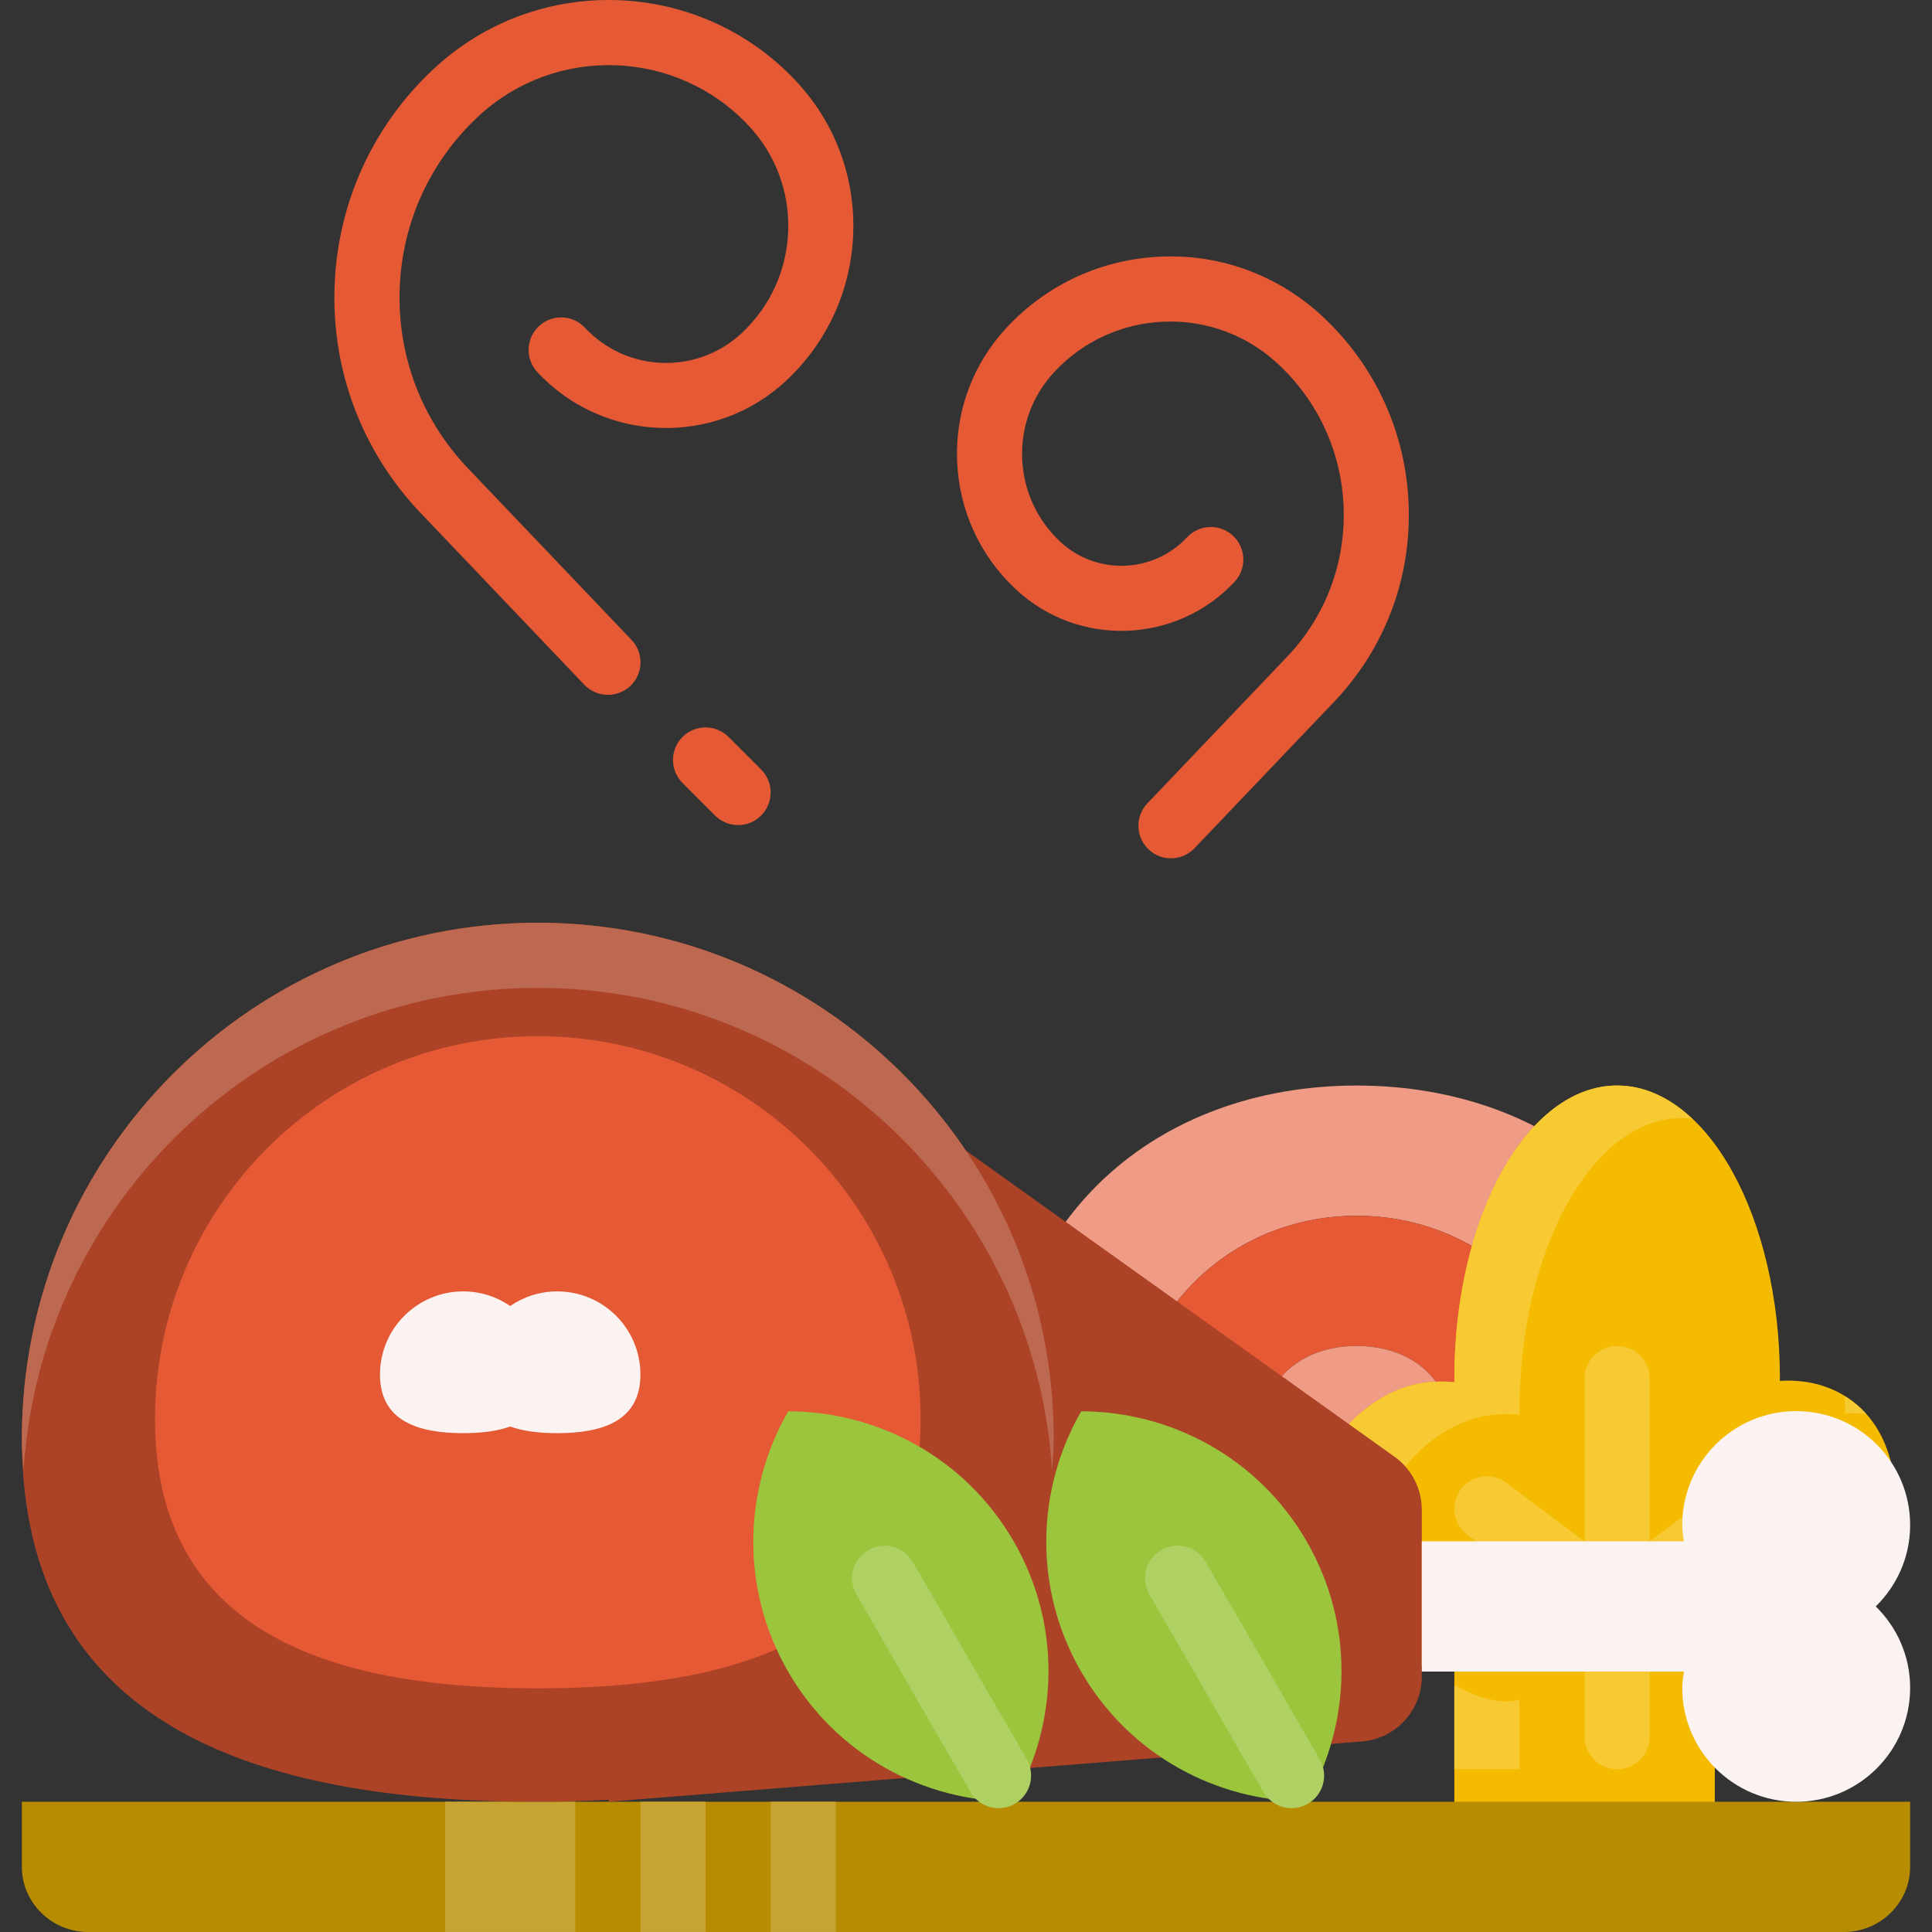<?xml version="1.0" encoding="iso-8859-1"?>
<!-- Generator: Adobe Illustrator 19.0.0, SVG Export Plug-In . SVG Version: 6.00 Build 0)  -->
<svg version="1.1" id="Capa_1" xmlns="http://www.w3.org/2000/svg" xmlns:xlink="http://www.w3.org/1999/xlink" x="0px" y="0px"
	 viewBox="0 0 510.147 510.147" style="enable-background:new 0 0 510.147 510.147;" xml:space="preserve">
<rect x="0" y="0" width="510.147" height="510.147" fill="#333333" stroke="none"/>
<path style="fill:#EF9B85;" d="M358.232,286.635c-52.224,0-94.562,34.386-94.562,94.564h34.386
	c0-34.386,26.941-60.177,60.176-60.177c33.234,0,60.176,25.791,60.176,60.177h34.386
	C452.795,321.022,410.456,286.635,358.232,286.635z"/>
<path style="fill:#E55934;" d="M358.232,355.408c14.244,0,25.79,8.598,25.79,25.791h34.386c0-34.386-26.943-60.177-60.177-60.177
	c-33.235,0-60.177,25.791-60.177,60.177h34.386C332.443,364.006,343.988,355.408,358.232,355.408z"/>
<path style="fill:#EF9B85;" d="M358.232,355.408c-14.244,0-25.79,8.598-25.79,25.791h51.579
	C384.022,364.006,372.476,355.408,358.232,355.408z"/>
<path style="fill:#F5BB00;" d="M481.67,366.052c-3.85-1.307-7.797-1.659-11.7-1.436c0-0.206,0.018-0.404,0.018-0.61
	c0-42.734-19.247-77.37-42.984-77.37c-23.736,0-42.983,34.636-42.983,77.37c0,0.326,0.025,0.637,0.025,0.963
	c-5.26-0.507-10.599,0.111-15.637,2.329c-17.374,7.661-28.773,29.719-20.16,49.268c7.497,16.979,27.174,26.443,35.771,23.624v44.168
	h68.773v-44.04c17.193,2.949,38.425-8.047,44.719-26.59C504.375,393.5,499.655,372.154,481.67,366.052z"/>
<g>
	<path style="fill:#F7C933;" d="M401.216,448.785c-4.066,1.332-10.626-0.164-17.193-3.835v22.214h17.193V448.785z"/>
	<path style="fill:#F7C933;" d="M365.453,425.161c-8.622-19.547,2.777-41.606,20.16-49.267c5.037-2.218,10.367-2.837,15.637-2.329
		c-0.009-0.326-0.034-0.636-0.034-0.963c0-42.733,19.247-77.37,42.983-77.37c0.921,0,1.822,0.146,2.725,0.25
		c-5.958-5.623-12.723-8.847-19.919-8.847c-23.736,0-42.983,34.636-42.983,77.37c0,0.326,0.025,0.637,0.025,0.964
		c-5.26-0.507-10.599,0.111-15.637,2.329c-17.374,7.661-28.773,29.719-20.16,49.268c5.889,13.35,19.247,21.947,28.893,23.684
		C372.407,436.311,368.135,431.249,365.453,425.161z"/>
	<path style="fill:#F7C933;" d="M492.778,373.35c-1.625-1.821-3.559-3.362-5.708-4.677c0.034,1.306,0.112,2.605,0.112,3.929
		c0,0.206-0.018,0.404-0.018,0.61C489.03,373.11,490.912,373.153,492.778,373.35z"/>
	<path style="fill:#F7C933;" d="M456.233,391.514l-20.631,15.474v-42.983c0-4.745-3.843-8.597-8.598-8.597
		c-4.754,0-8.595,3.852-8.595,8.599v42.983l-20.632-15.474c-3.783-2.854-9.181-2.071-12.027,1.72
		c-2.855,3.799-2.08,9.189,1.72,12.035l30.948,23.21v30.088c0,4.745,3.841,8.597,8.597,8.597s8.597-3.852,8.597-8.597V428.48
		l30.948-23.21c3.8-2.846,4.573-8.236,1.719-12.035C465.424,389.435,460.023,388.661,456.233,391.514z"/>
</g>
<path style="fill:#B88C00;" d="M486.879,510.147H23.266c-9.619,0-17.493-7.736-17.493-17.193V475.76h498.602v17.193
	C504.375,502.411,496.499,510.147,486.879,510.147z"/>
<g>
	<rect x="117.532" y="475.757" style="fill:#C6A333;" width="34.385" height="34.385"/>
	<rect x="169.106" y="475.757" style="fill:#C6A333;" width="17.193" height="34.385"/>
	<rect x="203.492" y="475.757" style="fill:#C6A333;" width="17.193" height="34.385"/>
</g>
<path style="fill:#AC4327;" d="M368.221,384.654L255.073,303.83l-0.009,0.025c-24.474-36.312-65.969-60.201-113.053-60.201
	c-75.247,0-136.239,60.992-136.239,136.239c0,75.236,60.993,95.869,136.239,95.869c6.397,0,12.636-0.215,18.793-0.533l-0.292,0.533
	l199.088-15.93c8.941-0.713,15.826-8.175,15.826-17.133V398.65C375.426,393.087,372.743,387.878,368.221,384.654z"/>
<path style="fill:#BD6952;" d="M142.011,260.847c72.289,0,131.269,56.351,135.8,127.495c0.18-2.785,0.438-5.501,0.438-8.449
	c0-75.246-61.002-136.239-136.239-136.239c-75.237,0-136.239,60.992-136.239,136.239c0,2.948,0.258,5.673,0.438,8.449
	C10.741,317.197,69.722,260.847,142.011,260.847z"/>
<path style="fill:#E55934;" d="M243.089,374.683c0,55.825-45.253,71.128-101.078,71.128c-55.827,0-101.079-15.302-101.079-71.128
	c0-55.827,45.253-101.079,101.079-101.079C197.837,273.604,243.089,318.857,243.089,374.683z"/>
<g>
	<path style="fill:#FAF3F1;" d="M147.135,340.993c-4.607,0-8.88,1.436-12.414,3.859c-3.533-2.424-7.805-3.859-12.413-3.859
		c-12.138,0-21.973,9.834-21.973,21.971c0,12.138,9.835,15.466,21.973,15.466c4.607,0,8.88-0.49,12.413-1.755
		c3.534,1.264,7.807,1.755,12.414,1.755c12.138,0,21.973-3.327,21.973-15.466C169.108,350.827,159.273,340.993,147.135,340.993z"/>
	<path style="fill:#FAF3F1;" d="M504.375,402.69c0-16.617-13.471-30.088-30.089-30.088c-16.617,0-30.088,13.471-30.088,30.088
		c0,1.47,0.241,2.879,0.438,4.298h-69.211v34.386h69.211c-0.198,1.419-0.438,2.829-0.438,4.298
		c0,16.617,13.471,30.088,30.088,30.088c16.618,0,30.089-13.47,30.089-30.088c0-8.434-3.492-16.033-9.079-21.492
		C500.883,418.722,504.375,411.124,504.375,402.69z"/>
</g>
<path style="fill:#9BC53D;" d="M285.496,372.653c-11.838,20.572-12.749,46.689-0.034,68.721
	c12.715,22.033,35.796,34.301,59.532,34.334c11.839-20.571,12.75-46.689,0.036-68.721
	C332.313,384.955,309.233,372.689,285.496,372.653z"/>
<path style="fill:#AFD164;" d="M341.047,477.445c-2.974,0-5.862-1.539-7.453-4.298l-30.088-52.112
	c-2.373-4.117-0.963-9.37,3.146-11.743c4.101-2.373,9.361-0.962,11.744,3.146l30.088,52.112c2.372,4.119,0.963,9.371-3.146,11.743
	C343.988,477.076,342.508,477.445,341.047,477.445z"/>
<path style="fill:#9BC53D;" d="M208.128,372.653c-11.837,20.572-12.748,46.689-0.035,68.721
	c12.714,22.033,35.797,34.301,59.531,34.334c11.838-20.571,12.75-46.689,0.036-68.721
	C254.936,384.955,231.863,372.689,208.128,372.653z"/>
<path style="fill:#AFD164;" d="M263.679,477.445c-2.975,0-5.863-1.539-7.454-4.298l-30.088-52.112
	c-2.373-4.117-0.963-9.37,3.146-11.743c4.119-2.381,9.362-0.962,11.743,3.146l30.088,52.112c2.373,4.119,0.963,9.371-3.146,11.743
	C266.619,477.076,265.14,477.445,263.679,477.445z"/>
<g>
	<path style="fill:#E55934;" d="M160.511,183.477c-2.27,0-4.531-0.893-6.224-2.665l-43.748-45.905
		c-15.105-16.187-22.962-37.205-22.196-59.239C89.11,53.634,98.41,33.21,114.528,18.173c27.32-25.471,70.277-23.992,95.766,3.335
		c10.187,10.927,15.516,25.162,15.001,40.096c-0.524,14.924-6.817,28.764-17.743,38.951c-18.733,17.476-48.193,16.445-65.661-2.287
		c-3.241-3.473-3.053-8.915,0.421-12.148c3.473-3.241,8.906-3.043,12.147,0.422c11.02,11.812,29.563,12.447,41.368,1.435
		c7.564-7.057,11.932-16.643,12.293-26.976c0.361-10.333-3.327-20.203-10.385-27.758c-19.016-20.382-51.064-21.499-71.463-2.485
		c-12.766,11.907-20.126,28.077-20.736,45.52c-0.601,17.442,5.622,34.085,17.529,46.85l43.688,45.837
		c3.276,3.439,3.146,8.88-0.292,12.156C164.775,182.686,162.644,183.477,160.511,183.477z"/>
	<path style="fill:#E55934;" d="M194.897,217.863c-2.201,0-4.402-0.842-6.079-2.519l-8.597-8.597c-3.362-3.362-3.362-8.794,0-12.155
		c3.362-3.362,8.795-3.362,12.155,0l8.597,8.597c3.362,3.361,3.362,8.795,0,12.155C199.298,217.022,197.098,217.863,194.897,217.863
		z"/>
	<path style="fill:#E55934;" d="M309.189,226.641c-2.132,0-4.264-0.79-5.923-2.373c-3.439-3.274-3.569-8.716-0.292-12.155
		l37.284-39.114c9.851-10.565,15.036-24.414,14.528-38.943c-0.515-14.529-6.637-27.991-17.27-37.902
		c-8.167-7.624-18.861-11.64-29.976-11.218c-11.167,0.387-21.51,5.097-29.126,13.265c-5.785,6.198-8.803,14.278-8.511,22.747
		c0.292,8.476,3.869,16.325,10.067,22.101c9.55,8.906,24.559,8.374,33.458-1.16c3.249-3.464,8.673-3.663,12.155-0.421
		c3.465,3.232,3.662,8.673,0.422,12.147c-15.371,16.48-41.298,17.358-57.752,2.012c-9.56-8.915-15.077-21.019-15.534-34.077
		c-0.456-13.067,4.205-25.523,13.119-35.074c10.753-11.528,25.341-18.173,41.1-18.724c15.637-0.619,30.774,5.072,42.304,15.825
		c13.986,13.05,22.049,30.76,22.72,49.878s-6.155,37.352-19.197,51.339l-37.351,39.184
		C313.719,225.747,311.458,226.641,309.189,226.641z"/>
</g>
<g>
</g>
<g>
</g>
<g>
</g>
<g>
</g>
<g>
</g>
<g>
</g>
<g>
</g>
<g>
</g>
<g>
</g>
<g>
</g>
<g>
</g>
<g>
</g>
<g>
</g>
<g>
</g>
<g>
</g>
</svg>
